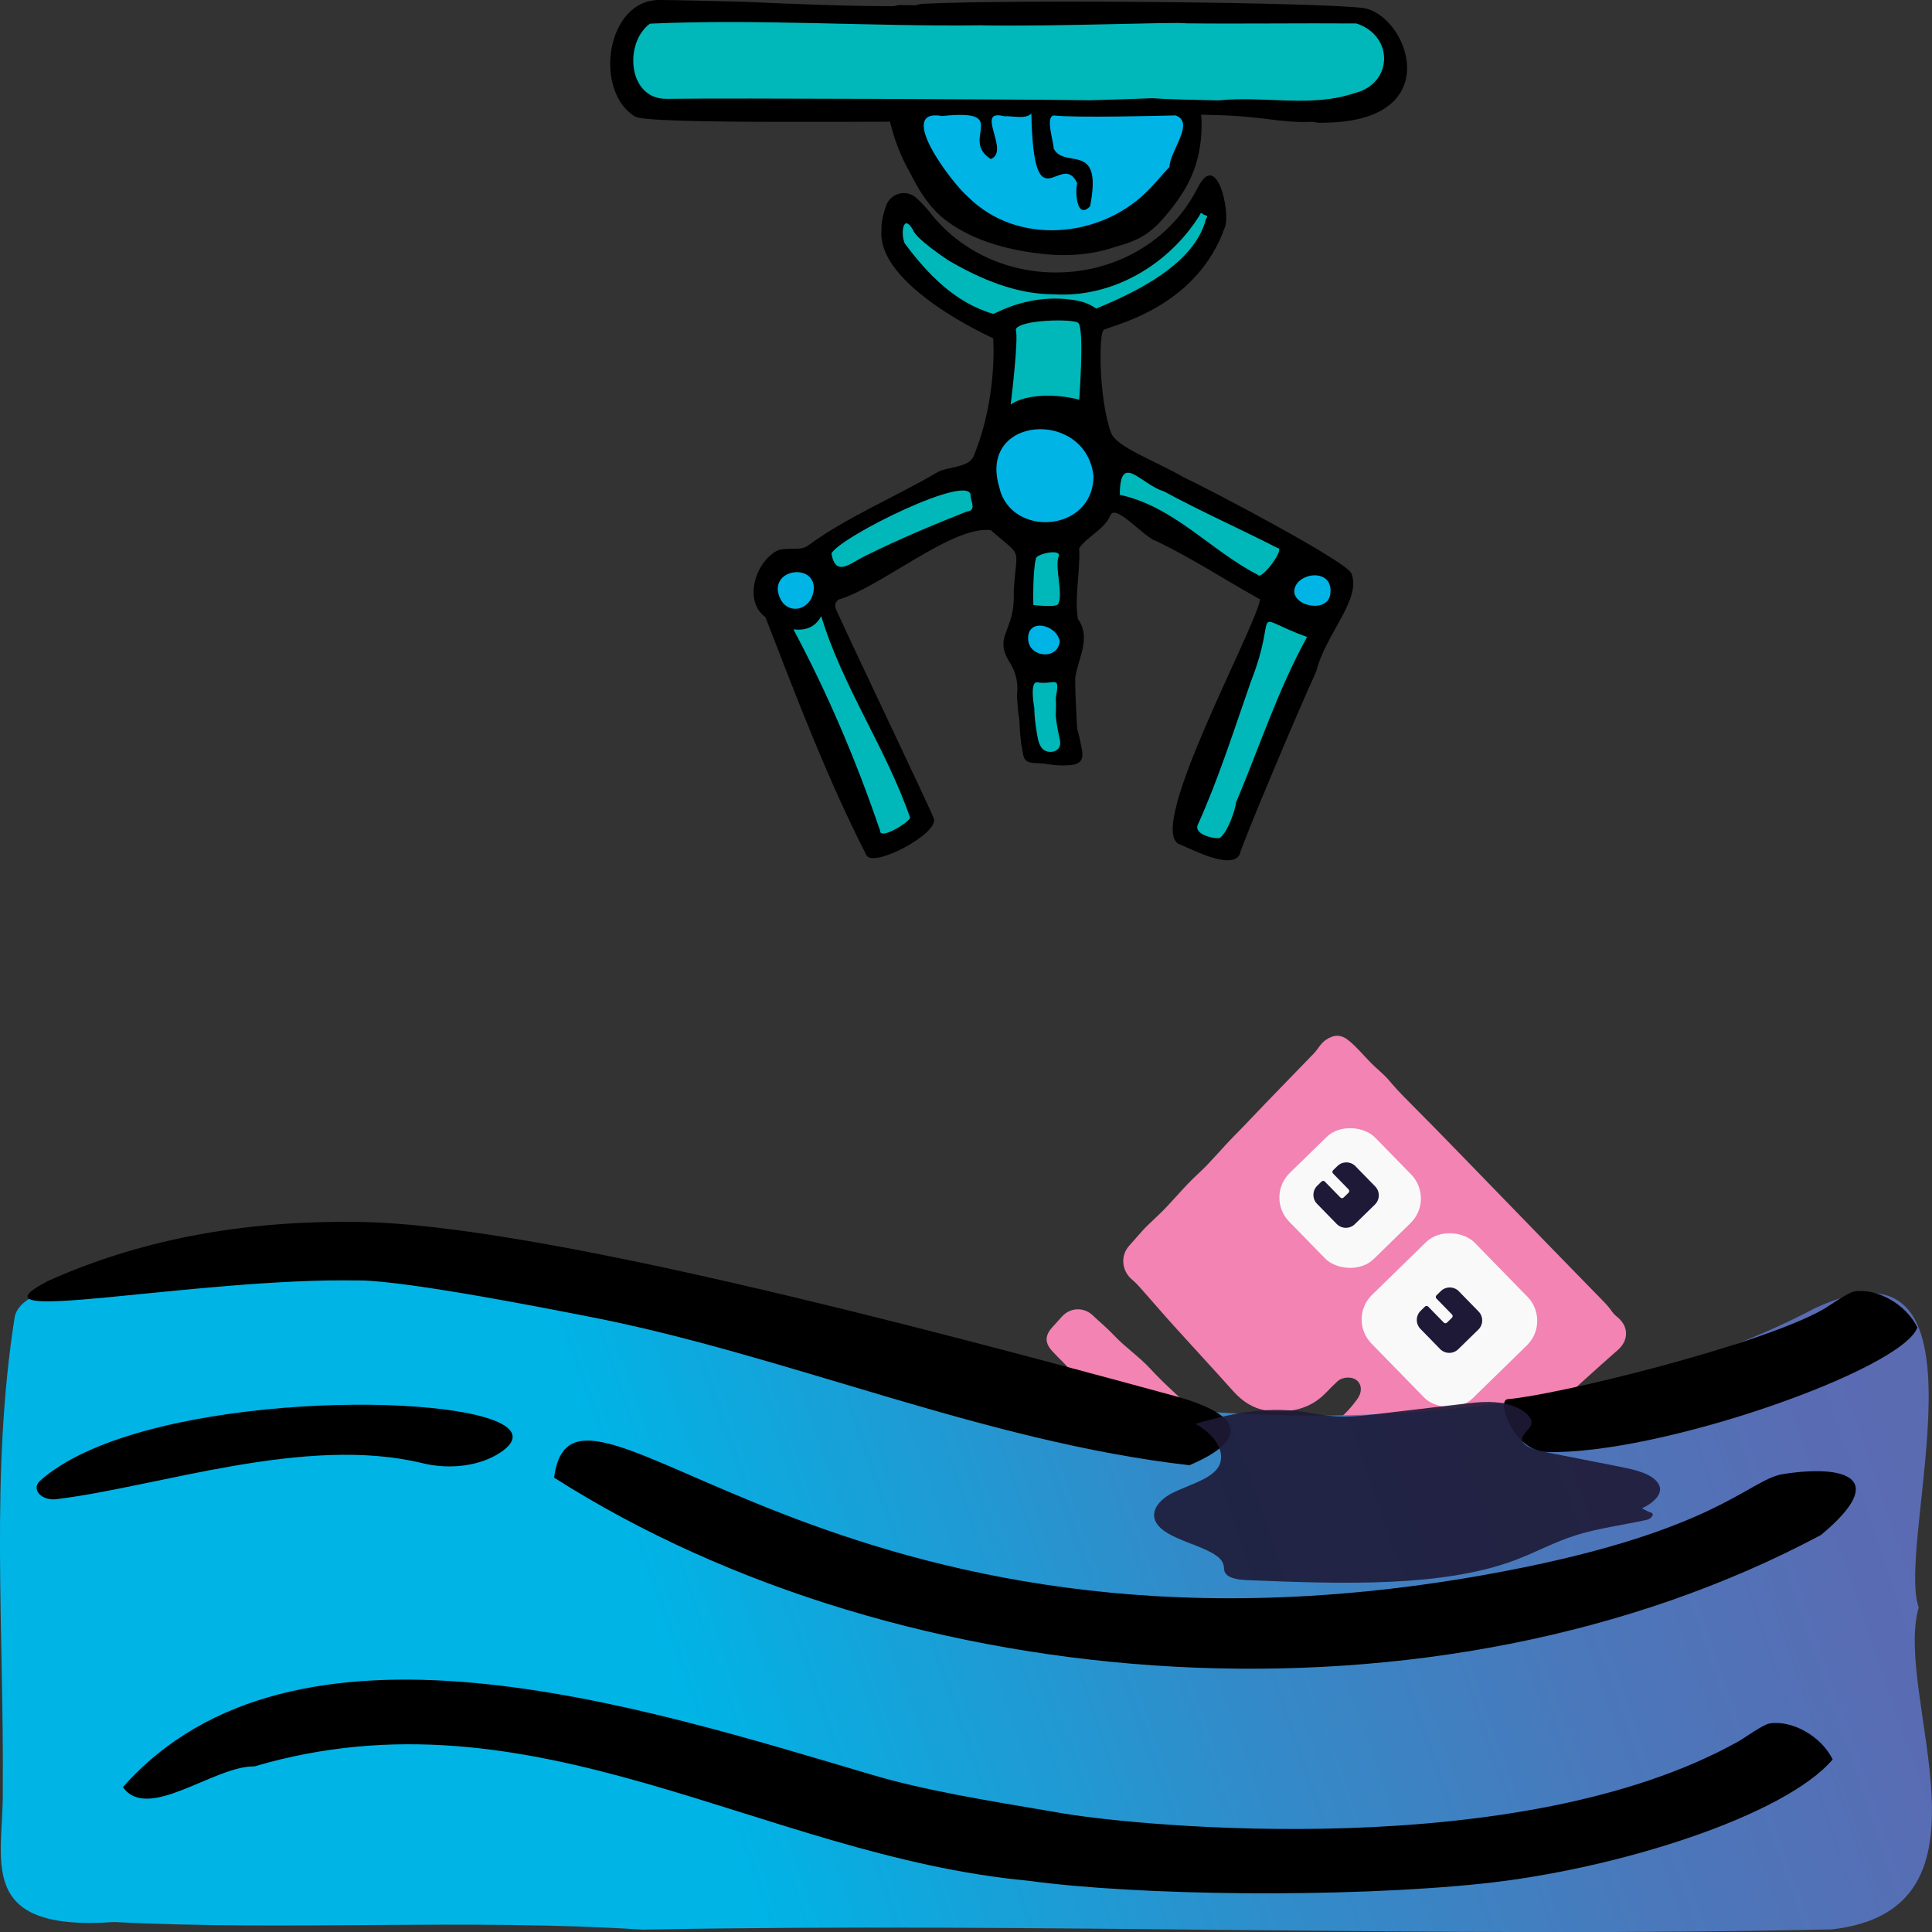 <?xml version="1.0" encoding="UTF-8"?>
<svg id="Layer_2" data-name="Layer 2" xmlns="http://www.w3.org/2000/svg" xmlns:xlink="http://www.w3.org/1999/xlink" viewBox="0 0 600 600.03">
  <rect x="0" y="0" width="600" height="600.03" fill="#333333" stroke="none"/>
  <defs>
    <style>
      .cls-1 {
        fill: #f9f9fa;
      }

      .cls-2 {
        fill: #00b8b9;
      }

      .cls-3 {
        fill: #00b4e6;
      }

      .cls-4 {
        fill: #f283b2;
      }

      .cls-5 {
        fill: #1e1936;
      }

      .cls-6 {
        fill: url(#Degradado_sin_nombre_23);
      }

      .cls-7 {
        opacity: .9;
      }
    </style>
    <linearGradient id="Degradado_sin_nombre_23" data-name="Degradado sin nombre 23" x1="212.2" y1="528.35" x2="702.98" y2="357.89" gradientUnits="userSpaceOnUse">
      <stop offset="0" stop-color="#00b4e6"/>
      <stop offset=".1" stop-color="#11a6dc"/>
      <stop offset=".31" stop-color="#328bc9"/>
      <stop offset=".51" stop-color="#4a78bb"/>
      <stop offset=".69" stop-color="#596cb3"/>
      <stop offset=".85" stop-color="#5e69b1"/>
    </linearGradient>
  </defs>
  <g id="Layer_1-2" data-name="Layer 1">
    <g>
      <path class="cls-4" d="M359.22,377.87c4.51-4.18,8.24-9.11,12.78-13.26,4.05-3.7,7.47-8,11.33-11.88,3.33-3.34,6.53-6.83,9.82-10.22,4.96-5.12,9.92-10.24,14.88-15.36,1.31-1.36,2.1-3.13,3.77-4.24,2.55-1.69,4.67-1.7,7.05,.23,2.59,2.1,4.68,4.71,7.02,7.06,1.82,1.83,3.9,3.41,5.54,5.36,1.66,1.98,3.41,3.86,5.22,5.68,6.34,6.35,12.6,12.77,18.85,19.21,8.22,8.47,16.44,16.94,24.66,25.41,5.72,5.9,11.46,11.77,17.2,17.65,1.16,1.19,2.32,2.37,3.26,3.77,.46,.68,1.08,1.26,1.72,1.78,3.51,2.85,3.55,7.18,.12,10.18-6.99,6.12-13.83,12.42-20.71,18.67-3.18,2.89-6.16,6.05-9.7,8.56-1.41,1-2.58,2.32-3.83,3.54-5.04,4.95-10.36,9.6-15.6,14.32-6.66,6-13.2,12.13-19.92,18.07-3.22,2.85-6.42,5.77-9.6,8.68-3.06,2.8-6.16,5.56-9.18,8.41-2.72,2.58-5.75,2.79-8.67,.42-3.36-2.73-6.37-5.83-9.36-8.95-3.27-3.41-6.71-6.66-9.79-10.23-4.12-4.77-9.09-8.71-13.06-13.63-1.7-2.11-4.04-3.69-5.94-5.65-3.52-3.63-6.77-7.54-10.44-11.03-4.45-4.23-8.61-8.73-12.84-13.16-3.49-3.65-7.46-6.81-10.6-10.83-1.86-2.38-4.21-4.43-6.29-6.68-2.46-2.66-2.51-4.92-.06-7.61,1.01-1.1,1.99-2.23,3.01-3.33,2.62-2.83,6.78-2.93,9.55-.28,2.16,2.06,4.48,3.96,6.52,6.14,3.53,3.76,7.85,6.64,11.33,10.43,4.82,5.27,10.33,9.83,15.41,14.84,3.06,3.02,6.67,5.55,10.67,7.26,7,2.99,14.1,3.16,21.36,.68,5.37-1.84,9.47-5.31,13.35-9.24,1.29-1.3,2.41-2.7,3.48-4.17,1.46-2,1.48-4.25-.02-5.66-1.47-1.39-4.52-1.32-6.15,.18-1.22,1.13-2.4,2.31-3.55,3.51-4.77,4.98-10.75,6.27-17.33,5.7-4.72-.41-8.4-2.7-11.52-6.19-6.09-6.81-12.31-13.5-18.43-20.28-3.49-3.87-6.89-7.84-10.35-11.74-.82-.93-1.69-1.84-2.64-2.63-3.17-2.66-3.66-7.37-.89-10.45,1.39-1.55,2.73-3.13,4.12-4.67,1.39-1.54,2.95-2.92,4.44-4.37Z"/>
      <rect class="cls-1" x="427.73" y="387.6" width="44.82" height="44.82" rx="10.68" ry="10.68" transform="translate(-158.38 431.03) rotate(-44.31)"/>
      <rect class="cls-1" x="400.63" y="353.42" width="37.34" height="37.34" rx="10.68" ry="10.68" transform="translate(-140.66 398.7) rotate(-44.31)"/>
      <path class="cls-5" d="M453.08,401.04l6.1,6.25c1.53,1.57,1.5,4.09-.07,5.63l-6.25,6.1c-1.57,1.53-4.09,1.5-5.63-.07l-6.1-6.25c-1.53-1.57-1.5-4.09,.07-5.63l1.33-1.3c.28-.28,.73-.27,1.01,.01l4.83,4.95c.28,.28,.73,.29,1.01,.01l1.54-1.5c.28-.28,.29-.73,.01-1.01l-4.83-4.95c-.28-.28-.27-.73,.01-1.01l1.35-1.31c1.57-1.53,4.09-1.5,5.63,.07Z"/>
      <path class="cls-5" d="M420.97,362.2l6.1,6.25c1.53,1.57,1.5,4.09-.07,5.63l-6.25,6.1c-1.57,1.53-4.09,1.5-5.63-.07l-6.1-6.25c-1.53-1.57-1.5-4.09,.07-5.63l1.33-1.3c.28-.28,.73-.27,1.01,.01l4.83,4.95c.28,.28,.73,.29,1.01,.01l1.54-1.5c.28-.28,.29-.73,.01-1.01l-4.83-4.95c-.28-.28-.27-.73,.01-1.01l1.35-1.31c1.57-1.53,4.09-1.5,5.63,.07Z"/>
    </g>
    <path class="cls-2" d="M329.99,209.34c-3.38-.25-6.78-.24-10.16,.03-.31,.02-.64,.05-.91,.21-.64,.36-.75,1.23-.78,1.97-.18,4.59-.16,9.18,.04,13.76,.03,.59,.07,1.23,.43,1.7,.68,.88,2.04,.71,3.1,1.08,1.95,.69,3.09,3.38,5.15,3.19,.51-.05,.98-.29,1.39-.59,1.85-1.41,2.18-3.99,2.62-6.27,.49-2.52,1.3-4.99,1.59-7.54,.29-2.55,.01-5.3-1.48-7.39"/>
    <path d="M334.87,231.35c-2.64-1.45-5.12-2.95-7.38-4.5,0,0,.7-6.43,.39-10.1,1.38-7.5-.17-3.94-5.84-4.85-2.89-.13-.13,11.62-.13,11.62l-5.78-3.36s-.34-3.94-.28-4.43c.41-3.44-.3-6.9-2.16-9.83-2.03-3.19-2.32-5.32-1.91-7.38,.7-3.5,3.41-6.8,3.03-14.8,.89-14.54,3.08-10.13-7.12-19.07-11.86-1.52-34.15,17.69-47.09,21.49-.81,.32-1.66,1.59-.94,3.18,8.29,18.1,28.43,60.05,30.31,64.79,1.88,4.74-19.14,15.74-20.94,11.39-12.14-23.76-21.68-48.96-31.31-73.8-6.87-5.1-3.22-16.89,3.47-20.6,2.86-1.46,7.4,.27,9.84-1.74,11.92-8.75,27.17-15.09,40.13-22.72,3.55-1.89,9.7-1.28,11.26-5.08,7.48-18.26,6.02-36.51,6.02-36.51,0,0-36.11-16.08-34.69-33.47-.12-2.71,.6-5.26,1.45-7.72,1.35-3.91,6.26-5.17,9.34-2.41,2.04,1.83,3.88,3.94,5.23,5.73,22.11,26.4,66.49,22.41,82.32-9.13,5.88-11.4,9.99,7.68,8.38,12.32-8.82,25.45-35.18,30.6-37.7,32.08-1.55,.91-1.62,20.97,2.24,31.88,1.59,4.49,13.41,8.6,22.46,13.82,9.37,4.45,50.81,26.28,52.24,29.94,3.15,8.06-7.98,18.67-10.91,30.35-6.16,13.44-23,53.49-23.82,56.91-2.64,5.21-16.23-2.33-19-3.29-9.75-5.46,23.49-66.04,25.38-75.91-11.22-6.21-20.83-12.59-32.09-18.04-3.68-.84-12.54-11.66-14.38-8.2-1.86,4.54-6.96,6.44-9.74,10.32,.38,7.21-1.53,15.33-.4,22.01,4.3,5.9-.06,12.32-.83,18.39-.05,6.96,.93,20.73,.93,20.73Z"/>
    <path d="M316.1,220.14c.26,2.73,.81,5.41,1.74,7.99,.42,1.16,.84,2.62,1.71,3.53,.93,.96,2.4,1.42,3.63,1.84,2.55,.88,5.36,1.32,8.04,.9s4.78-2.75,3.54-5.44c-.34-.74-1.4-.92-2.05-.54-.75,.44-.88,1.31-.54,2.05,.17,.37-.67,.77-.88,.84-.79,.28-1.7,.26-2.53,.24-2.01-.06-4-.58-5.85-1.34-.8-.33-1.21-.56-1.57-1.35-.4-.89-.72-1.82-1.01-2.75-.61-1.94-1.02-3.94-1.22-5.96-.08-.81-.63-1.5-1.5-1.5-.75,0-1.58,.69-1.5,1.5h0Z"/>
    <path d="M318.78,221.57c.36,2.21,.83,4.39,1.42,6.55,.29,1.06,.51,2.27,1.35,3.05s2.12,.85,3.22,.98,2.19,.2,3.29,.24c.57,.02,1.13,.02,1.7,.02,.63,0,1.32,.04,1.9-.26,1.37-.72,.97-2.23,.67-3.44-.28-1.12-.69-2.2-1.14-3.26-.26-.6-1.11-.85-1.69-.69-.68,.19-1.04,.78-1.1,1.45-.11,1.09-.46,2.2-.98,3.19-.38,.72-.18,1.63,.54,2.05,.68,.4,1.67,.18,2.05-.54,.78-1.48,1.23-3.04,1.39-4.7l-2.8,.76c.26,.6,.47,1.23,.65,1.86,.1,.33,.18,.66,.26,.99,.04,.17,.08,.33,.11,.5l.04,.2c.05,.34,.06,.27,.02-.21l.39-.66c.6-.18,.75-.26,.44-.24-.07,0-.14,0-.21,0-.18,0-.35,0-.53,0-.35,0-.71,0-1.06,0-.74-.01-1.49-.04-2.23-.1s-1.41-.12-2.12-.21c-.26-.03-.53-.06-.77-.14,.14,.05-.06,0-.08-.04,.09,.18,.02-.09,.02-.1-.66-2.48-1.4-5.35-1.84-8.05-.13-.8-1.12-1.25-1.85-1.05-.85,.23-1.18,1.04-1.05,1.85h0Z"/>
    <path d="M318.4,227.52c-.22,2.41,.26,5.18,1.09,7.45,.48,1.29,1.47,1.9,2.81,2.01s2.68,.08,4.02,.12,2.62,.06,3.93,.08,2.77,.24,3.57-.98c.67-1.01,.61-2.52,.57-3.68-.05-1.33-.26-2.65-.63-3.93l-2.51,1.46c.49,.61,.86,1.32,1.09,2.07,.11,.35,.1,.81,.24,1.13-.03,.32,.05,.3,.24-.09,.31-.28,.33-.37,.04-.25,.03,.02-.28,.02-.29,.02-2.04,.22-4.15,.12-6.18-.1-.95-.11-1.9-.27-2.84-.48-.68-.15-1.09-.22-1.27-.93-.49-1.92-.98-3.72-1.91-5.49-.61-1.16-2.41-.85-2.74,.36-.43,1.54-.61,3.14-.5,4.73h3c-.19-2.74-.38-5.49-.56-8.23-.13-1.91-3.02-1.95-3,0,.02,2.49,.19,4.97,.51,7.43,.16,1.21,.34,2.42,.56,3.62s.54,2.4,1.86,2.83c1.04,.34,2.3,.32,3.39,.37,1.24,.06,2.47,.06,3.71,.02,2.48-.08,4.95-.31,7.42-.54,.81-.08,1.5-.64,1.5-1.5,0-.75-.69-1.58-1.5-1.5-4.26,.4-8.55,.8-12.83,.4-.19-.02-.4-.07-.59-.06l-.21-.05c.29,.31,.39,.35,.31,.11,.05-.16-.11-.54-.14-.73-.05-.25-.09-.51-.14-.76-.18-1.04-.34-2.09-.46-3.14-.25-2.16-.38-4.33-.4-6.51h-3c.19,2.74,.38,5.49,.56,8.23,.06,.81,.65,1.5,1.5,1.5,.77,0,1.55-.69,1.5-1.5-.09-1.35,.03-2.63,.4-3.93l-2.74,.36c.6,1.14,1.05,2.33,1.35,3.58,.28,1.18,.45,2.38,1.43,3.22,.89,.77,2.07,.99,3.2,1.2,1.37,.25,2.75,.43,4.14,.52s2.72,.09,4.07,.01c1.16-.07,2.53-.1,3.24-1.19,.65-1,.34-2.4,.02-3.47-.38-1.27-1.03-2.37-1.86-3.39-.97-1.2-2.9,.1-2.51,1.46,.27,.93,.45,1.86,.51,2.83,.03,.45,.03,.9,.01,1.34,0,.25-.01,.5-.05,.74v.12c-.07,.27-.08,.3-.04,.09l.66-.39c-.53,.21-1.43,.05-2.03,.04-.79-.01-1.57-.03-2.36-.05-1.47-.03-2.93-.07-4.4-.12-.16,0-.8-.12-.93-.04,.13-.09,.08,.43,.02-.12-.07-.65-.35-1.33-.49-1.97-.33-1.45-.52-2.87-.38-4.36,.07-.81-.74-1.5-1.5-1.5-.87,0-1.43,.69-1.5,1.5h0Z"/>
    <path d="M331.27,225.87c.51,1.74,.95,3.5,1.33,5.27,.18,.85,.33,1.7,.49,2.55,.03,.19,.14,.67,.07,.79,.1-.15-.1-.02-.21,.01-1.6,.38-3.42,.26-5.04,.12-1.78-.15-3.53-.46-5.28-.77-.8-.14-1.62,.22-1.85,1.05-.2,.72,.25,1.7,1.05,1.85,2.17,.38,4.35,.77,6.56,.92,1.03,.07,2.06,.09,3.09,.02s2.21-.12,3.16-.61c2.22-1.16,1.45-3.84,1.06-5.79-.41-2.09-.92-4.15-1.51-6.19-.54-1.85-3.44-1.06-2.89,.8h0Z"/>
    <path class="cls-2" d="M333.46,93.18c2.43,.38,4.78,1.04,6.95,2.66,12.66-5.23,30.51-13.85,34.11-27.82,1.06-1.34-.53-1.07-.91-1.5-.74-.85-.89,.08-1.13,.46-9.56,15.24-27.05,25.62-45.27,24.41-11.59,.03-22.7-4.72-32.54-10.44-1.2-.78-10.43-6.96-11.17-9.64-3.15-5.25-3.8,1.48-2.54,4.26,7.07,9.5,15.68,18.51,27.53,21.91,.6-.24,1.21-.52,1.82-.81,7.22-3.38,15.27-4.73,23.15-3.49Z"/>
    <path class="cls-2" d="M313.88,125.62c4.68-3.28,14.39-3.39,21.27-1.48,0,0,1.66-21.65-.24-23.83-1.18-1.36-18.36-1.14-19.47,2.01,1.01,2.78-1.57,23.31-1.57,23.31Z"/>
    <path class="cls-3" d="M339.58,147.69c-2.49-20.79-35.98-18.64-29.24,3.65,3.55,15.8,29.36,14.07,29.24-3.65Z"/>
    <path class="cls-2" d="M405.91,197.82c-18.82-6.84-8.42-9.15-17.43,13.83-5.21,14.83-9.93,29.93-16.38,44.23-1.87,3.49,5.97,4.89,6.79,4.29,2.44-1.8,4.79-8.83,4.98-10.95,7.29-17.31,12.98-34.95,22.05-51.4Z"/>
    <path class="cls-2" d="M246.41,195.47c10.53,19.69,19.49,40.69,26.9,62.47-.1,3.22,9.36-2.84,9.33-4.01-7.53-21.7-20.98-40.67-27.6-62.59-1.94,3.64-5.04,4.5-8.63,4.13Z"/>
    <path class="cls-2" d="M347.77,153.67c16.85,3.65,27.99,17.17,42.84,24.84,1.12,1.9,8.7-8.38,6.14-8.32-12.03-6.15-23.83-11.37-35.26-17.58-7.15-2.12-13.7-12.52-13.72,1.06Z"/>
    <path class="cls-2" d="M258.21,171.89c1.36,7.64,5.93,2.88,10.83,.59,10.05-5,20.63-9.43,31.22-13.63,2.97-.28,1.36-2.81,1.18-4.78,.62-7.76-40.68,12.69-43.23,17.82Z"/>
    <path class="cls-3" d="M252.74,182.67c.09-7.06-11.36-6.36-11.21,.45,1.06,8.62,10.85,7.32,11.21-.45Z"/>
    <path class="cls-2" d="M321.74,173.36c-1.1,4.04-.83,14.54-.83,14.54,0,0,7.07,.82,7.67-.25,1.8-3.19-1.28-11.79,.31-15.18,.06-1.99-6.78-.46-7.15,.89Z"/>
    <path class="cls-3" d="M413.18,183.99c.55-6.12-6.7-6.67-10.09-3.17-5.37,6.72,9.83,10.84,10.09,3.17Z"/>
    <path class="cls-3" d="M329.12,199.2c-.9-5.3-10.35-7.5-9.8-.44,.45,5.45,9.16,6.27,9.8,.44Z"/>
    <g>
      <path d="M423.2,2.47c-13.69-1.71-106.19-2.71-136.18-1.31-1.08,.05-1.96,.22-2.66,.48-1.84-.02-3.67-.04-5.5-.07-.56,.22-1.2,.36-1.92,.35-15.34-.03-30.66-.68-45.98-1.37C220.18,.28,211.25,.05,205.08,0c-16.88-.35-20.85,28.3-7.89,36.17,3.41,2.62,80.4,1.29,105.52,1.69,.79-.71,1.85-1.16,3.21-1.16,34.28-.11,69.51-6.56,103.36,1.43,.9-.01,1.8-.02,2.7-.04,38.02-.76,24.91-33.91,11.22-35.61Z"/>
      <path d="M414.61,33.51c-7.05,2.34-14.5,1.3-21.7,.4-7.71-.96-15.43-1.25-23.2-1.33s-15.38-.2-23.05-.92-15.68-1.57-23.6-1.34c-8.51,.25-17.36,.4-25.63,2.58-1.34,.35-1.52,2.66,0,2.89,7.03,1.08,14.22-.6,21.24-1.11s14.51-.66,21.77-.79,14.36-.23,21.53-.71c3.55-.24,7.08-.61,10.61-1s6.77-.57,10.16-.09c7.36,1.04,14.29,4.03,21.73,4.67v-3c-3.54,.44-6.92-.46-10.36-1.17s-6.61-.97-9.98-.87c-6.99,.2-13.94,1.41-20.93,1.87-13.98,.91-28.01,.52-42-.14-7.97-.38-15.95-.81-23.92-1.23-1.93-.1-1.92,2.9,0,3,14.11,.74,28.22,1.63,42.35,1.86,7.04,.11,14.08,.04,21.11-.34s13.79-1.39,20.71-1.88c3.9-.27,7.77-.2,11.62,.58s7.53,1.8,11.39,1.32c1.89-.23,1.96-2.83,0-3-6.56-.56-12.74-3.06-19.18-4.27-3.28-.61-6.56-.83-9.89-.58-3.51,.27-6.99,.77-10.5,1.06-14.24,1.16-28.55,.67-42.81,1.49-3.98,.23-7.95,.57-11.9,1.04s-7.99,1-11.96,.39v2.89c7.41-1.95,15.23-2.09,22.85-2.4s15.73,.31,23.62,1.08,15.34,1.01,23.05,1.09,15.58,.19,23.33,1.12,16.41,2.34,24.33-.29c1.82-.61,1.04-3.5-.8-2.89h0Z"/>
      <path d="M280.17,33.42c23.7-.62,47.42-1.24,71.11-.22,6.68,.29,13.36,.71,20.02,1.29l-1.5-1.5c1.17,9.19-.42,18.5-5.64,26.26-2.51,3.73-5.51,7.71-9.14,10.42-3.87,2.89-8.87,4.05-13.55,4.89-9.94,1.8-19.8,.72-29.49-1.87-4.6-1.23-9.37-2.43-13.38-5.11-3.65-2.44-6.76-5.89-9.39-9.37-5.92-7.85-9.77-17.25-10.92-27.02l-1.5,1.5c3.58,.04,7.13-.31,10.64-1,1.89-.38,1.09-3.27-.8-2.89-3.25,.65-6.53,.93-9.85,.9-.74,0-1.59,.7-1.5,1.5,1.09,9.28,4.32,18.25,9.54,26.02,2.61,3.89,5.68,7.59,9.23,10.65,3.84,3.3,8.27,5.2,13.09,6.61,10.3,3.01,20.72,4.9,31.47,3.54,5.05-.64,10.3-1.67,14.9-3.92s7.76-6.08,10.78-9.96c3.44-4.43,6.15-9.24,7.56-14.7s1.63-10.96,.93-16.43c-.11-.86-.6-1.42-1.5-1.5-23.63-2.06-47.36-2.05-71.06-1.56-6.69,.14-13.38,.31-20.07,.49-1.93,.05-1.93,3.05,0,3h0Z"/>
      <path d="M276.9,39.36c4.05,10.4,7.82,22.3,17.08,29.24,8.72,6.54,20.4,9.38,31.09,10.38s22.91-.93,31.46-7.9c9.33-7.61,9.5-20.18,14.2-30.42l-13.71-5.78c-1.87,7.27-3.74,14.55-5.62,21.82l14.46,3.99c.43-2.7,2.02-4.53,3.3-6.91,1.62-3,2.47-5.72,2.69-9.13,.24-3.7-3.65-7.98-7.5-7.5-13.43,1.66-26.04-.16-39.18-2.91s-25.91-4.65-38.96-6.48l-1.99,14.73c12.71,1.12,25.47,.68,38.2,1.4,6.07,.34,12.17,1.53,18.25,1.39s11.95-2.72,18.04-2.53v-15c-8.95,.7-17.87,.69-26.82-.04-3.27-.26-6.38,2.52-7.23,5.51-.99,3.45,.79,6.45,3.45,8.47,2.9,2.21,5.8,4.41,8.7,6.62,2.5,1.9,3.83,2.44,3.66,5.8-.1,2.03-.25,2.66-2.35,2.69-.9,.01-2.23-.82-2.86-.7,.15-.03-1.82,1.6-1.17,1.65l-6.48-11.29c-1.71,3.61-3.85,6.52-7.21,8.75l11.02,8.47c-.09,.34-1.98,.52-1.06,.84v-14.46c-2.23,.72-4.35,1-6.6,1.45-.49-.04-.96-.16-1.41-.36,.23,.52,.21,1.05-.06,1.58l-12.8-5.3c.02,1.33,.04,2.65,.06,3.98,.02,1.56-1.14,5.01,1.24,3.12,3.28-2.62,.28,.09,.37-1.36,.05-.8-.29-1.46-.18-2.5l-1.02,3.79-1.17,1.01-3.79,1.02-3.99-2.83v-3.99c.24-.98,4.62-2.23,4.73-1.89-.22-.65-.37,1.46-2,1.91h-3.99l-.43-7h3.99l2.74,3.14-.76,5.78c-1.51,2.25-.4,1.03,1.55,.29,1.18-.44,2.37-.88,3.56-1.3,2.98-1.05,5.98-2.03,9.01-2.92,5.76-1.71,11.59-3.1,17.47-4.28,9.46-1.88,5.46-16.34-3.99-14.46-8.68,1.73-17.23,3.98-25.59,6.89-6.78,2.36-18.63,5.31-15.45,15.06s15.81,7.69,19.23-.32c3.15-7.36-1.88-16.3-10.34-15.47-17.21,1.69-10.02,31.98,7.07,26.79,7.73-2.35,10.66-12.48,4.27-17.89-6.86-5.8-16.32-.55-16.28,8.14s7.21,16.47,16.11,16.43c4.51-.02,8.99-2.22,11.19-6.23,2.38-4.36,1.44-10.18,1.37-14.92-.09-6.49-8.14-9.9-12.8-5.3-5.46,5.39-5.43,14.22,.06,19.63,6.16,6.07,15.07,5.19,22.6,2.76,7.21-2.33,7.02-12.05,0-14.46-7.48-2.58-15.46,2.12-17.39,9.64-1.54,6.01,5.37,12.22,11.02,8.47s9.78-8.21,12.59-14.13c2.55-5.38-.57-10.76-6.48-11.29-10-.89-16.39,9.66-12.96,18.5s13.87,12.18,22.46,9.8c9.45-2.62,12.66-11.76,11.64-20.74-1.19-10.52-11.87-15.73-19.55-21.57l-3.79,13.98c8.95,.73,17.87,.74,26.82,.04,9.53-.75,9.77-14.7,0-15-5.9-.18-11.28,2.09-17.08,2.51-6.34,.46-12.88-1.02-19.21-1.38-12.73-.71-25.49-.27-38.2-1.4-8.32-.74-10.38,13.56-1.99,14.73,13.69,1.91,27.3,4.04,40.84,6.87,13.73,2.87,27.27,4.79,41.29,3.05l-7.5-7.5c-.11,1.69-1.88,3.51-2.68,4.92-1.26,2.24-2.37,4.57-2.78,7.13-1.47,9.3,12,13.55,14.46,3.99,1.87-7.27,3.74-14.55,5.62-21.82,2.04-7.91-10.04-13.76-13.71-5.78-1.98,4.32-3.57,8.72-4.89,13.28-1.1,3.81-1.82,8.32-4.28,11.56-4.62,6.09-14.95,6.62-21.82,6.18-7.55-.48-16.31-2.52-22.73-6.7-7.06-4.6-9.76-14.53-12.68-22.03-1.46-3.76-5.04-6.41-9.23-5.24-3.59,1.01-6.72,5.42-5.24,9.23h0Z"/>
    </g>
    <path class="cls-3" d="M363.23,51.84c-2.46,2.47-4.7,5.47-7.36,7.96-14.48,14.08-39.89,16.56-55.15,1.42-4.99-4.17-22.91-27.81-8.11-25.19,21.83-2.27,5.25,7.19,15.1,13.37,6.15-2.5-5.2-15.73,4.07-13.31,2.69-.15,6.84,1.05,8.52-.87,.69,35.42,9.19,11.13,14.23,21.63-.7,2.73-.16,11.57,4.01,7.2,4.01-20.45-7.8-11.37-11.28-17.85-.13-2.55-2.66-9.92-.02-10.34,6.95,.76,33,.11,37.79-.02,6.31,2.08-1.88,11.27-1.82,16.01Z"/>
    <path class="cls-2" d="M420.66,28.91c-13.64,4.64-27.98,.77-42.2,2.27-35.9-.69-4.26-1.07-40-.04-21.52-.29-110.26-.73-131.69-.45-11.8-.07-13.03-17.38-4.93-23.34,33.83-1.53,68.2,.92,102.52,.51,24.29,.46,60.65-1.15,63.99-.61,17.55,.19,35.47-.1,52.9,.04,11.72,3.84,11.38,18.73-.59,21.63Z"/>
    <path class="cls-2" d="M321.22,220.51c.08,2.16,.31,4.31,.67,6.44,.3,1.79,.52,3.98,1.72,5.43s3.98,1.56,5.17-.01c.65-.87,.54-1.92,.31-2.91s-.45-2.06-.64-3.09c-.41-2.3-.68-4.62-.82-6.96-.05-.81-.65-1.5-1.5-1.5-.77,0-1.55,.69-1.5,1.5,.13,2.24,.38,4.47,.74,6.68,.18,1.12,.39,2.23,.64,3.34,.07,.33,.19,1.09,.27,1.24v.17c0-.19,.11-.34,.32-.45,0,0-.26,.07-.4,.09-.04,0-.44,.01-.29,.02,.11,0-.03-.1,.02,0-.08-.14-.26-.4-.33-.61-.32-.93-.49-1.93-.67-2.9-.4-2.14-.63-4.3-.72-6.48-.03-.81-.67-1.5-1.5-1.5-.79,0-1.53,.69-1.5,1.5h0Z"/>
    <path class="cls-2" d="M327.18,230.25c-.16-1.97-.24-3.94-.24-5.92,0-.78-.69-1.54-1.5-1.5s-1.5,.66-1.5,1.5c0,1.97,.08,3.95,.24,5.92,.06,.78,.64,1.54,1.5,1.5,.76-.03,1.57-.66,1.5-1.5h0Z"/>
    <g>
      <path class="cls-6" d="M568.75,599.19c-123.68,2.72-245.99-2.23-369.23,.07-54.08-3.46-110.26,.4-164.06-2.36-43.73,3.1-34.2-19.62-34.6-41.21,.41-49.26-3.95-98.44,3.72-146.76,4.49-20.76,103.24-7.86,128.74-12.3,69.88-6.74,113.2,14.26,175.26,31.61,80.9,19.38,184.66,15.23,254.91-21.89,58.74-27.49,25.06,72.3,32.38,92.85-7.99,27.69,27.66,93.97-27.13,100Z"/>
      <path d="M17.54,465.59c-4.69,.57-7.99-3.13-5.09-5.73,29.48-26.41,124.14-28.05,143.34-17.66,4.31,2.33,4.82,5.27-.06,8.66-6.34,4.42-15.96,5.64-24.46,3.56-36.32-8.88-82.1,7.31-113.73,11.16Z"/>
      <path d="M369.38,455.04c-64.1-7.34-125.45-34.35-186.67-46.19-10.86-2.1-55.19-10.94-70.85-11.21-52.52-.9-125.53,14.98-96.85,.13,31.05-13.92,63.84-18.81,96.89-18.28,54.49,.87,173.89,32.52,252.65,53.97,24.49,6.67,21.03,14.68,4.83,21.58Z"/>
      <path d="M468.28,434.52c15.34-1.27,78.2-16.68,97.93-27.88,1.85-1.05,7.64-5.24,9.63-5.56,7.03-1.13,16.11,3.96,19.62,11.17-4.68,13.16-80.43,39.77-115.32,38.67-9.94-.31-15.69-16.09-11.86-16.4Z"/>
      <path d="M569.15,546.41c-3.51-7.21-12.59-12.3-19.62-11.17-1.98,.32-7.77,4.52-9.63,5.56-67.89,37.99-185.87,26.36-209.51,22.41-1.71-.29-3.45-.59-5.2-.89,0,0-.02,0-.02,0h0c-17.97-3.04-37.9-6.27-54.19-11.09-72.64-21.48-179.85-56.04-232.8,3.77,7.68,10.96,28.38-6.66,40.83-6.43,86.69-25.53,157.23,27.71,240.33,35.51,.01,0,.02,0,.03,0,34.07,4.67,97.95,5.36,140.56,.93s94.51-21.22,109.23-38.61Z"/>
      <path d="M460.5,489.19c72.36-12.82,82.27-29.69,93.3-31.41,18.7-2.92,33.47,.81,11.74,18.91-119.15,63.6-284.81,51.45-393.46-17.8,6.17-46.69,86,66.17,288.42,30.3Z"/>
    </g>
    <g class="cls-7">
      <path class="cls-5" d="M509.9,468.44c4.13-1.94,7.76-5.41,4.21-8.8-2.4-2.3-6.96-3.33-11-4.13-7.66-1.5-15.32-3.01-22.98-4.51-2.7-.53-5.88-1.32-7.03-2.95-1.58-2.24,2.09-3.77,2.51-5.9,.49-2.49-3.82-5.32-8.15-6.23s-8.52-.46-12.48,0c-9.19,1.08-18.38,2.16-27.57,3.25-4.53,.53-9.17,1.07-14.12,.57-2.92-.29-5.85-.93-8.78-1.33-12.34-1.7-23.35,.91-33.3,3.76,6.98,3.76,9.96,10.05,6.68,14.1-2.8,3.46-9.09,5-13.84,7.42-4.75,2.42-7.94,6.91-3.56,10.9,5.13,4.67,18.11,6.25,19.47,11.34,.27,1.02-.02,2.07,.93,3.03,1.35,1.37,4.25,1.67,6.59,1.77,29.43,1.21,60.42,2.22,82.86-6.15,6.63-2.47,12.33-5.71,19.31-7.88,6.73-2.08,14.47-3.11,21.71-4.68,1.69-.37,2.86-2.12,.88-2.41"/>
    </g>
  </g>
</svg>